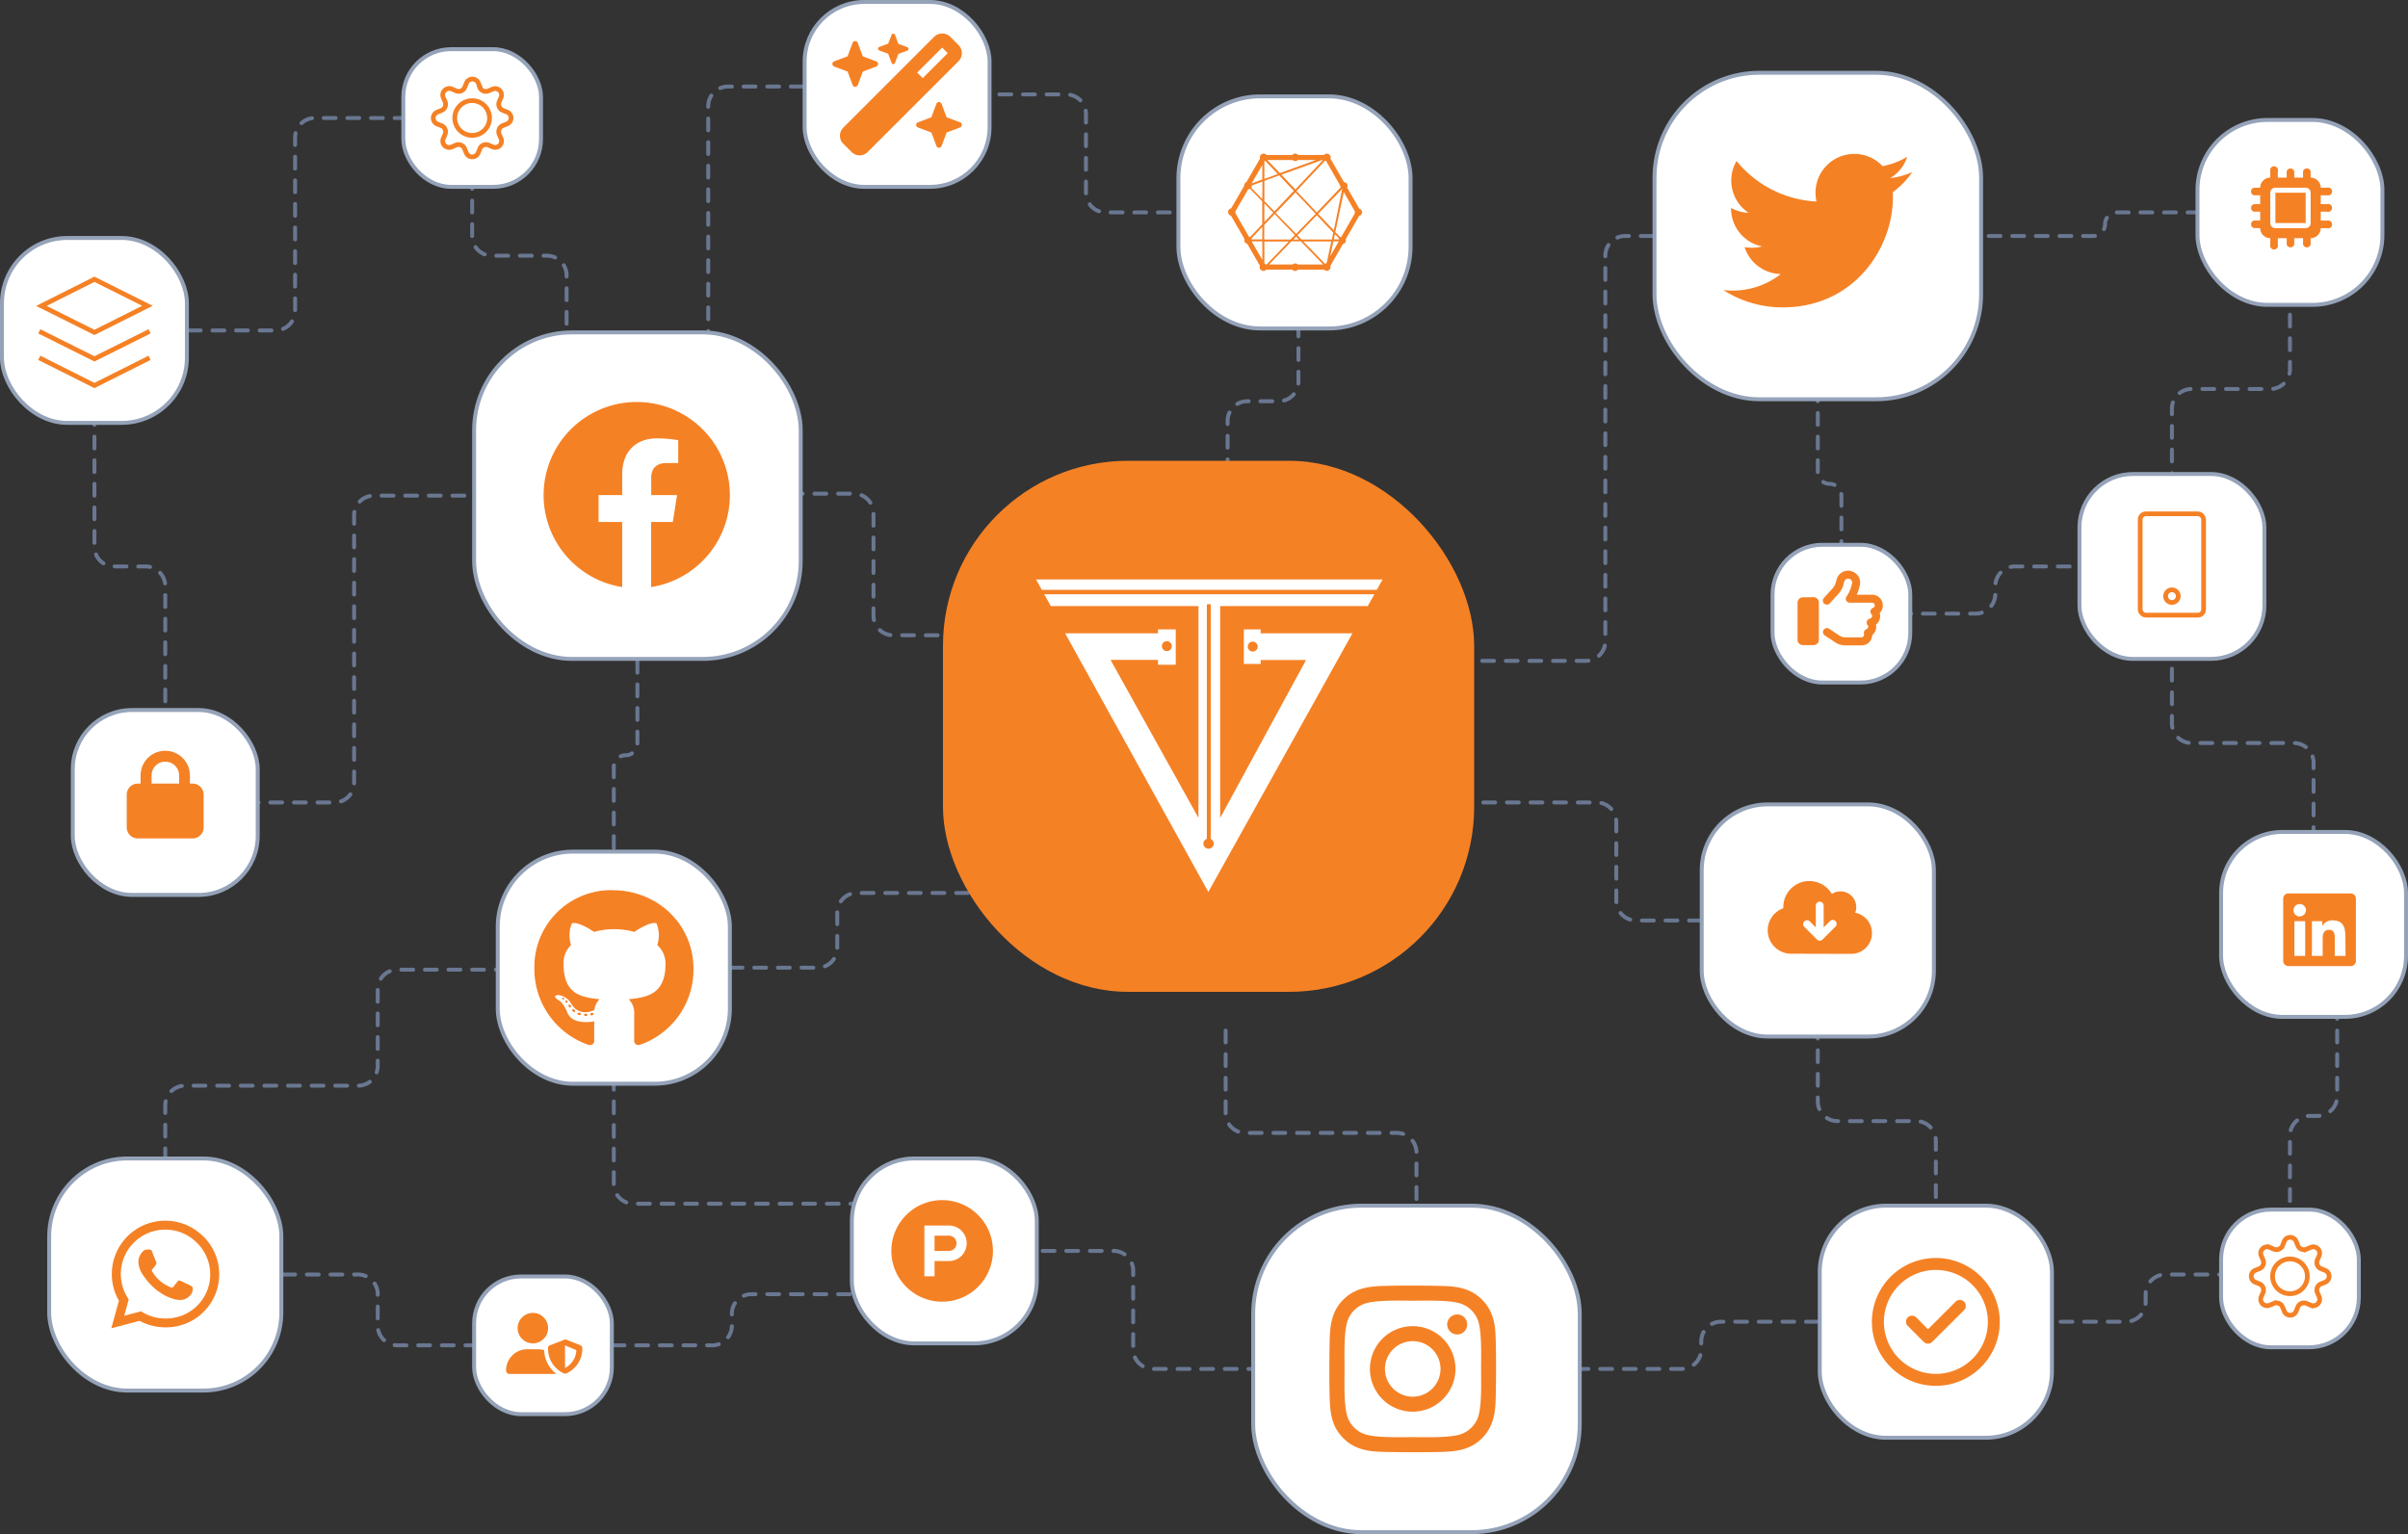<svg id="Layer_1" data-name="Layer 1" xmlns="http://www.w3.org/2000/svg" viewBox="0 0 612 390"><rect x="0" y="0" width="612" height="390" fill="#333333" stroke="none"/><defs><style>.cls-1,.cls-5,.cls-6,.cls-7{fill:none;}.cls-1{stroke:#697791;stroke-linecap:round;stroke-linejoin:round;stroke-dashoffset:3px;stroke-dasharray:3;}.cls-2,.cls-4{fill:#fff;}.cls-2{stroke:#95a3b9;}.cls-3{fill:#f58125;}.cls-6,.cls-7{stroke:#f58125;stroke-width:1.2px;}.cls-6{stroke-linecap:square;}</style></defs><g id="solutions-hero-final"><g id="lines"><path class="cls-1 line" stroke="#95A3B9" stroke-width="1" stroke-linecap="round" stroke-linejoin="round" d="M140,254.5H109a5,5,0,0,0-5,5V279a5,5,0,0,1-5,5H55a5,5,0,0,0-5,5v21" transform="translate(-8 -8)"/><path class="cls-1 line" stroke="#95A3B9" stroke-width="1" stroke-linecap="round" stroke-linejoin="round" d="M319.5,267v24a5,5,0,0,0,5,5H363a5,5,0,0,1,5,5v20" transform="translate(-8 -8)"/><path class="cls-1 line" stroke="#95A3B9" stroke-width="1" stroke-linecap="round" stroke-linejoin="round" d="M141,134H103a5,5,0,0,0-5,5v68a5,5,0,0,1-5,5H62" transform="translate(-8 -8)"/><path class="cls-1 line" stroke="#95A3B9" stroke-width="1" stroke-linecap="round" stroke-linejoin="round" d="M47,92H78a5,5,0,0,0,5-5V43a5,5,0,0,1,5-5h28" transform="translate(-8 -8)"/><path class="cls-1 line" stroke="#95A3B9" stroke-width="1" stroke-linecap="round" stroke-linejoin="round" d="M128,50V68a5,5,0,0,0,5,5h14a5,5,0,0,1,5,5v26" transform="translate(-8 -8)"/><path class="cls-1 line" stroke="#95A3B9" stroke-width="1" stroke-linecap="round" stroke-linejoin="round" d="M170,173v24a3,3,0,0,1-3,3h0a3,3,0,0,0-3,3v24" transform="translate(-8 -8)"/><path class="cls-1 line" stroke="#95A3B9" stroke-width="1" stroke-linecap="round" stroke-linejoin="round" d="M32,110v37a5,5,0,0,0,5,5h8a5,5,0,0,1,5,5v40.5" transform="translate(-8 -8)"/><path class="cls-1 line" stroke="#95A3B9" stroke-width="1" stroke-linecap="round" stroke-linejoin="round" d="M263,235H225.79a5,5,0,0,0-5,5v9a5,5,0,0,1-5,5H191" transform="translate(-8 -8)"/><path class="cls-1 line" stroke="#95A3B9" stroke-width="1" stroke-linecap="round" stroke-linejoin="round" d="M376,212h37.79a5,5,0,0,1,5,5v20a5,5,0,0,0,5,5H449" transform="translate(-8 -8)"/><path class="cls-1 line" stroke="#95A3B9" stroke-width="1" stroke-linecap="round" stroke-linejoin="round" d="M253,32h26a5,5,0,0,1,5,5V57a5,5,0,0,0,5,5h25.5" transform="translate(-8 -8)"/><path class="cls-1 line" stroke="#95A3B9" stroke-width="1" stroke-linecap="round" stroke-linejoin="round" d="M227,30H193a5,5,0,0,0-5,5v68.5" transform="translate(-8 -8)"/><path class="cls-1 line" stroke="#95A3B9" stroke-width="1" stroke-linecap="round" stroke-linejoin="round" d="M194,133.5h31a5,5,0,0,1,5,5v26a5,5,0,0,0,5,5h24" transform="translate(-8 -8)"/><path class="cls-1 line" stroke="#95A3B9" stroke-width="1" stroke-linecap="round" stroke-linejoin="round" d="M338,87.5V105a5,5,0,0,1-5,5h-8a5,5,0,0,0-5,5v16" transform="translate(-8 -8)"/><path class="cls-1 line" stroke="#95A3B9" stroke-width="1" stroke-linecap="round" stroke-linejoin="round" d="M485,344H445.38a5,5,0,0,0-5,5v2a5,5,0,0,1-5,5H389" transform="translate(-8 -8)"/><path class="cls-1 line" stroke="#95A3B9" stroke-width="1" stroke-linecap="round" stroke-linejoin="round" d="M584,332H558.32a5,5,0,0,0-5,5v2a5,5,0,0,1-5,5H518" transform="translate(-8 -8)"/><path class="cls-1 line" stroke="#95A3B9" stroke-width="1" stroke-linecap="round" stroke-linejoin="round" d="M602,261v25.68a5,5,0,0,1-5,5h-2a5,5,0,0,0-5,5V327" transform="translate(-8 -8)"/><path class="cls-1 line" stroke="#95A3B9" stroke-width="1" stroke-linecap="round" stroke-linejoin="round" d="M264,326h27a5,5,0,0,1,5,5v20a5,5,0,0,0,5,5h34" transform="translate(-8 -8)"/><path class="cls-1 line" stroke="#95A3B9" stroke-width="1" stroke-linecap="round" stroke-linejoin="round" d="M227,337H199a5,5,0,0,0-5,5v3a5,5,0,0,1-5,5H156" transform="translate(-8 -8)"/><path class="cls-1 line" stroke="#95A3B9" stroke-width="1" stroke-linecap="round" stroke-linejoin="round" d="M71,332H99a5,5,0,0,1,5,5v8a5,5,0,0,0,5,5h33" transform="translate(-8 -8)"/><path class="cls-1 line" stroke="#95A3B9" stroke-width="1" stroke-linecap="round" stroke-linejoin="round" d="M164,279v30a5,5,0,0,0,5,5h60.5" transform="translate(-8 -8)"/><path class="cls-1 line" stroke="#95A3B9" stroke-width="1" stroke-linecap="round" stroke-linejoin="round" d="M470,260v28a5,5,0,0,0,5,5h20a5,5,0,0,1,5,5v33" transform="translate(-8 -8)"/><path class="cls-1 line" stroke="#95A3B9" stroke-width="1" stroke-linecap="round" stroke-linejoin="round" d="M543,152H520.11a5,5,0,0,0-5,5v2a5,5,0,0,1-5,5H483" transform="translate(-8 -8)"/><path class="cls-1 line" stroke="#95A3B9" stroke-width="1" stroke-linecap="round" stroke-linejoin="round" d="M590,79v22.89a5,5,0,0,1-5,5H565a5,5,0,0,0-5,5V139" transform="translate(-8 -8)"/><path class="cls-1 line" stroke="#95A3B9" stroke-width="1" stroke-linecap="round" stroke-linejoin="round" d="M560,169v22.89a5,5,0,0,0,5,5h26a5,5,0,0,1,5,5V229" transform="translate(-8 -8)"/><path class="cls-1 line" stroke="#95A3B9" stroke-width="1" stroke-linecap="round" stroke-linejoin="round" d="M470,98v30a3,3,0,0,0,3,3h0a3,3,0,0,1,3,3v18" transform="translate(-8 -8)"/><path class="cls-1 line" stroke="#95A3B9" stroke-width="1" stroke-linecap="round" stroke-linejoin="round" d="M576,62H546a3,3,0,0,0-3,3h0a3,3,0,0,1-3,3H505" transform="translate(-8 -8)"/><path class="cls-1 line" stroke="#95A3B9" stroke-width="1" stroke-linecap="round" stroke-linejoin="round" d="M449,68H421a5,5,0,0,0-5,5v98a5,5,0,0,1-5,5H378" transform="translate(-8 -8)"/></g><g id="boxes"><g id="Group_302" data-name="Group 302"><rect id="Rectangle_400_2" data-name="Rectangle 400_2" class="cls-2" x="120.5" y="84.5" width="83" height="83" rx="24.87"/></g><g id="Group_308" data-name="Group 308"><rect id="Rectangle_400_3" data-name="Rectangle 400_3" class="cls-2" x="420.5" y="18.5" width="83" height="83" rx="26.67"/></g><g id="Group_301" data-name="Group 301"><rect id="Rectangle_400_4" data-name="Rectangle 400_4" class="cls-2" x="126.5" y="216.5" width="59" height="59" rx="19.11"/></g><g id="Group_309" data-name="Group 309"><rect id="Rectangle_400_5" data-name="Rectangle 400_5" class="cls-2" x="12.5" y="294.5" width="59" height="59" rx="19.83"/></g><g id="Group_316" data-name="Group 316"><rect id="Rectangle_400_6" data-name="Rectangle 400_6" class="cls-2" x="204.5" y="0.5" width="47" height="47" rx="15.15"/></g><g id="Group_310" data-name="Group 310"><rect id="Rectangle_400_7" data-name="Rectangle 400_7" class="cls-2" x="299.5" y="24.5" width="59" height="59" rx="20.77"/></g><g id="Group_304" data-name="Group 304"><rect id="Rectangle_400_8" data-name="Rectangle 400_8" class="cls-2" x="318.5" y="306.5" width="83" height="83" rx="27.51"/></g><g id="Group_303" data-name="Group 303"><rect id="Rectangle_400_9" data-name="Rectangle 400_9" class="cls-2" x="462.5" y="306.5" width="59" height="59" rx="16.83"/></g><g id="Group_313" data-name="Group 313"><rect id="Rectangle_400_10" data-name="Rectangle 400_10" class="cls-2" x="528.5" y="120.5" width="47" height="47" rx="13.59"/></g><g id="Group_317" data-name="Group 317"><rect id="Rectangle_400_11" data-name="Rectangle 400_11" class="cls-2" x="18.5" y="180.5" width="47" height="47" rx="15.03"/></g><g id="Group_325" data-name="Group 325"><rect id="Rectangle_400_12" data-name="Rectangle 400_12" class="cls-2" x="0.5" y="60.5" width="47" height="47" rx="16.59"/></g><g id="Group_314" data-name="Group 314"><rect id="Rectangle_400_13" data-name="Rectangle 400_13" class="cls-2" x="216.5" y="294.5" width="47" height="47" rx="15.87"/></g><g id="Group_307" data-name="Group 307"><rect id="Rectangle_400_14" data-name="Rectangle 400_14" class="cls-2" x="564.5" y="211.5" width="47" height="47" rx="15.53"/></g><g id="Group_315" data-name="Group 315"><rect id="Rectangle_400_15" data-name="Rectangle 400_15" class="cls-2" x="432.5" y="204.5" width="59" height="59" rx="16.71"/></g><g id="Group_324" data-name="Group 324"><rect id="Rectangle_400_16" data-name="Rectangle 400_16" class="cls-2" x="120.5" y="324.5" width="35" height="35" rx="11.91"/></g><g id="Group_323" data-name="Group 323"><rect id="Rectangle_400_17" data-name="Rectangle 400_17" class="cls-2" x="102.5" y="12.5" width="35" height="35" rx="12.15"/></g><g id="Group_329" data-name="Group 329"><rect id="Rectangle_400_18" data-name="Rectangle 400_18" class="cls-2" x="564.5" y="307.5" width="35" height="35" rx="12.65"/></g><g id="Group_330" data-name="Group 330"><rect id="Rectangle_400_19" data-name="Rectangle 400_19" class="cls-2" x="450.5" y="138.5" width="35" height="35" rx="12.63"/></g><g id="Group_328" data-name="Group 328"><rect id="Rectangle_400_20" data-name="Rectangle 400_20" class="cls-2" x="558.5" y="30.5" width="47" height="47" rx="17.79"/></g></g></g><rect class="cls-3" x="239.66" y="117.14" width="135" height="135" rx="47.02"/><polygon class="cls-4" points="263.31 147.31 264.77 149.94 349.92 149.94 351.39 147.31 263.31 147.31"/><path class="cls-4" d="M275.07,162.08h37.52v53.83l-22.34-40.15H302.3V177h4.52v-9H302.3v1H278.71l36.39,65.75L351.73,169H328.4v-1h-4.27v8.78h4.27v-1h11.54l-21.83,40.15V162.08h37.51l1.68-3H273.4ZM304.56,171a1.26,1.26,0,1,1-1.26,1.26A1.26,1.26,0,0,1,304.56,171Zm21.83,2.64a1.26,1.26,0,1,1,1.26-1.26A1.26,1.26,0,0,1,326.39,173.63Zm-11.67,47.63V161.69a1.21,1.21,0,0,1,1,0V221.3a1.27,1.27,0,0,1,.76,1.14,1.32,1.32,0,0,1-2.64,0A1.25,1.25,0,0,1,314.72,221.26Z" transform="translate(-8 -8)"/><circle class="cls-5" cx="296.56" cy="164.25" r="1.26"/><circle class="cls-5" cx="318.39" cy="164.37" r="1.26"/><path class="cls-5" d="M315.16,223.7a1.29,1.29,0,0,0,1.32-1.26,1.27,1.27,0,0,0-.76-1.14V161.69a1.21,1.21,0,0,0-1,0v59.57a1.25,1.25,0,0,0-.88,1.18A1.29,1.29,0,0,0,315.16,223.7Z" transform="translate(-8 -8)"/><path class="cls-3" d="M500,330.84a13.21,13.21,0,1,1-13.2,13.21A13.2,13.2,0,0,1,500,330.84Zm0,29.46a16.25,16.25,0,1,0-16.25-16.25A16.26,16.26,0,0,0,500,360.3Zm7.17-19.24a1.52,1.52,0,1,0-2.15-2.15l-7,7-3-3a1.52,1.52,0,1,0-2.15,2.16l4.06,4.06a1.51,1.51,0,0,0,2.15,0Z" transform="translate(-8 -8)"/><path class="cls-3" d="M463.24,250.45a5.95,5.95,0,0,1-2-11.56c0-.11,0-.22,0-.33a6.61,6.61,0,0,1,12.33-3.29,3.89,3.89,0,0,1,2.2-.67,4,4,0,0,1,4,4,4,4,0,0,1-.26,1.43,5.28,5.28,0,0,1-1.06,10.46Zm3.26-6.9,3.3,3.3a1,1,0,0,0,1.4,0l3.3-3.3a1,1,0,0,0,0-1.4,1,1,0,0,0-1.4,0l-1.61,1.61v-5.53a1,1,0,0,0-2,0v5.53l-1.61-1.61a1,1,0,0,0-1.4,1.4Z" transform="translate(-8 -8)"/><path class="cls-3" d="M143.42,349.5a3.87,3.87,0,1,0-3.86-3.87A3.87,3.87,0,0,0,143.42,349.5ZM142,351a5.38,5.38,0,0,0-5.38,5.39.89.89,0,0,0,.89.89h11.9a8,8,0,0,1-3.11-6.05,5.19,5.19,0,0,0-1.53-.22Zm9.33-2.37L147.75,350a.74.74,0,0,0-.46.68,6.83,6.83,0,0,0,4.07,6.47.77.77,0,0,0,.56,0,6.83,6.83,0,0,0,4.07-6.47.74.74,0,0,0-.46-.68l-3.62-1.45a.72.72,0,0,0-.54,0Zm3.15,2.61a5.3,5.3,0,0,1-2.88,4.52V350Z" transform="translate(-8 -8)"/><path class="cls-3" d="M586.92,51.55a1,1,0,1,0-1.92,0v1.61a2.57,2.57,0,0,0-2.57,2.56h-1.6a1,1,0,0,0,0,1.92h1.6v2.25h-1.6a1,1,0,0,0,0,1.92h1.6v2.25h-1.6a1,1,0,0,0,0,1.92h1.6A2.58,2.58,0,0,0,585,68.55v1.6a1,1,0,1,0,1.92,0v-1.6h2.25v1.6a1,1,0,0,0,1.92,0v-1.6h2.24v1.6a1,1,0,0,0,1.93,0v-1.6A2.57,2.57,0,0,0,597.82,66h1.61a1,1,0,1,0,0-1.92h-1.61V61.81h1.61a1,1,0,1,0,0-1.92h-1.61V57.64h1.61a1,1,0,1,0,0-1.92h-1.61a2.56,2.56,0,0,0-2.56-2.56V51.55a1,1,0,0,0-1.93,0v1.61h-2.24V51.55a1,1,0,0,0-1.92,0v1.61h-2.25Zm-.64,4.17H594A1.28,1.28,0,0,1,595.26,57v7.7A1.28,1.28,0,0,1,594,66h-7.7A1.28,1.28,0,0,1,585,64.7V57A1.28,1.28,0,0,1,586.28,55.72ZM594,57h-7.7v7.7H594Z" transform="translate(-8 -8)"/><path class="cls-3" d="M46.52,205.13v2.08h7v-2.08a3.48,3.48,0,1,0-7,0Zm-2.79,2.08v-2.08a6.27,6.27,0,0,1,12.54,0v2.08H57A2.79,2.79,0,0,1,59.75,210v8.36A2.79,2.79,0,0,1,57,221.14H43a2.79,2.79,0,0,1-2.79-2.78V210A2.79,2.79,0,0,1,43,207.21Z" transform="translate(-8 -8)"/><path class="cls-3" d="M251.11,324.06a1.94,1.94,0,0,1-1.94,1.94h-3.65v-3.87h3.65A1.94,1.94,0,0,1,251.11,324.06Zm9.25,1.94a12.91,12.91,0,1,1-12.91-12.91A12.91,12.91,0,0,1,260.36,326Zm-6.67-1.94a4.51,4.51,0,0,0-4.52-4.51h-6.24v12.9h2.59v-3.87h3.65a4.52,4.52,0,0,0,4.52-4.52Z" transform="translate(-8 -8)"/><path class="cls-3" d="M59.6,322.28a13.59,13.59,0,0,0-21.38,16.39l-1.93,7,7.2-1.89a13.62,13.62,0,0,0,6.5,1.65h0a13.49,13.49,0,0,0,9.61-23.19ZM50,343.18a11.24,11.24,0,0,1-5.75-1.57l-.41-.25-4.27,1.12,1.14-4.16-.27-.43A11.29,11.29,0,0,1,50,320.59a11.17,11.17,0,0,1,8,3.31,11.21,11.21,0,0,1-8,19.28Zm6.2-8.46c-.34-.17-2-1-2.32-1.1s-.54-.17-.77.17-.87,1.1-1.07,1.34-.4.25-.74.08a9.23,9.23,0,0,1-4.62-4c-.35-.6.35-.55,1-1.85a.64.64,0,0,0,0-.59c-.09-.18-.77-1.85-1-2.53s-.56-.56-.76-.58h-.65a1.28,1.28,0,0,0-.91.42,3.86,3.86,0,0,0-1.19,2.84,6.61,6.61,0,0,0,1.39,3.51,15.15,15.15,0,0,0,5.8,5.13c2.15.93,3,1,4.07.85a3.46,3.46,0,0,0,2.29-1.62,2.72,2.72,0,0,0,.2-1.61C56.75,335,56.52,334.89,56.19,334.72Z" transform="translate(-8 -8)"/><path class="cls-3" d="M353.48,61.07l-3.11-5.39a1.11,1.11,0,0,0,.11-.45.94.94,0,0,0-.91-.93l-3.45-6a.82.82,0,0,0,.07-.3.95.95,0,0,0-1.68-.6h-6.62a.92.92,0,0,0-.72-.35.88.88,0,0,0-.71.35h-6.59a.95.95,0,0,0-1.68.6.94.94,0,0,0,.06.3l-3.47,6a.94.94,0,0,0-.57.85s0,.07,0,.1l-3.31,5.72a.94.94,0,0,0-.78.93,1,1,0,0,0,.74.94l3.43,5.92a.94.94,0,0,0-.05.3.92.92,0,0,0,.75.91l3.21,5.58a1.14,1.14,0,0,0-.06.33,1,1,0,0,0,.94,1,.94.94,0,0,0,.72-.34h6.64a.93.93,0,0,0,.71.34,1,1,0,0,0,.72-.34h6.65a.92.92,0,0,0,.68.3.94.94,0,0,0,.95-.94.59.59,0,0,0-.05-.27l3.21-5.61a.91.91,0,0,0,.75-.91.79.79,0,0,0-.05-.3l3.41-5.92a1,1,0,0,0,.77-.94A.93.93,0,0,0,353.48,61.07Zm-24.66,13-2.71-4.71h2.71Zm0-5.21h-2.71a1.19,1.19,0,0,0-.08-.2l2.79-3Zm0-3.88-3.13,3.31a1.86,1.86,0,0,0-.25-.1l-3.46-6a.53.53,0,0,0,0-.25.68.68,0,0,0,0-.21l3.23-5.59a1.11,1.11,0,0,0,.48-.17l3.11,3.23V65Zm0-6.35L326,55.71a.93.93,0,0,0,.13-.48s0,0,0-.07l2.73-1Zm0-5-2.71,1,2.71-4.69Zm20.28,2.43,0,.08L347,66.54l-4-4.17,6.08-6.31ZM337.41,68.16l.71.73h-1.41Zm0-.7-5.18-5.31,5-5.24,5.15,5.44Zm.33.36,4.93-5.1,4.19,4.42-.37,1.75h-7.7Zm7.06-19a1,1,0,0,0,.21.08l3.6,6.26v0a.93.93,0,0,0,.13.48L342.66,62l-5.15-5.44Zm-.57-.14-7,7.47-3.55-3.74,10.33-3.73Zm-7.67,0a.87.87,0,0,0,.63.27.85.85,0,0,0,.63-.27h4.66l-9.21,3.33-3.16-3.33Zm-7.22.35.07-.13.16,0,3.18,3.34-3.41,1.24Zm0,4.93,3.78-1.37,3.71,3.93-4.94,5.22-2.55-2.61Zm0,5.75,2.26,2.35-2.26,2.38V59.75Zm0,5.46,2.61-2.76,5.14,5.34L336,68.89h-6.69V65.21Zm.43,10.07a.88.88,0,0,0-.36-.22l-.07-.1V69.39h6.21l-5.69,5.89Zm8.07,0a.92.92,0,0,0-1.3,0h-6l5.69-5.89h2.38l5.69,5.89Zm7.45-.74L345,75l-.22.08-5.54-5.7h7.11l-1.09,5.15Zm.8-1.38.8-3.77h1.37Zm2.17-4.27H347l.28-1.32,1.07,1.13a.54.54,0,0,0-.08.19Zm4.11-6.67-3.45,6-.25.12L347.37,67l2.15-10.18,2.84,4.93a1.72,1.72,0,0,0-.05.26A1,1,0,0,0,352.35,62.22Z" transform="translate(-8 -8)"/><path class="cls-3" d="M478.55,153.2a3,3,0,0,0-3.76,2.09l-.24.85a3.75,3.75,0,0,1-.83,1.48L471.55,160a1,1,0,0,0,.07,1.44,1,1,0,0,0,1.43-.07l2.17-2.39a5.65,5.65,0,0,0,1.28-2.29l.24-.84a1,1,0,0,1,1.26-.7,1,1,0,0,1,.69,1.26l-.24.84a7.71,7.71,0,0,1-1.12,2.35,1,1,0,0,0,.83,1.61h5.65a.68.68,0,0,1,.24,1.31,1,1,0,0,0-.41,1.62.66.66,0,0,1,.17.45.69.69,0,0,1-.55.67,1,1,0,0,0-.76.64,1,1,0,0,0,.15,1,.69.69,0,0,1,.15.42.67.67,0,0,1-.44.63,1,1,0,0,0-.61,1.22.57.57,0,0,1,0,.18.68.68,0,0,1-.68.68H477a2.77,2.77,0,0,1-1.5-.45l-2.61-1.74a1,1,0,0,0-1.13,1.69l2.62,1.74a4.72,4.72,0,0,0,2.62.8h4.13a2.72,2.72,0,0,0,2.71-2.63,2.68,2.68,0,0,0,1-2.11,2.44,2.44,0,0,0-.06-.55,2.72,2.72,0,0,0,1.07-2.16,2.56,2.56,0,0,0-.12-.79,2.72,2.72,0,0,0-1.91-4.64H479.9a9.22,9.22,0,0,0,.5-1.36l.24-.85a3,3,0,0,0-2.09-3.76Zm-12.35,6.65a1.35,1.35,0,0,0-1.35,1.36v9.48A1.34,1.34,0,0,0,466.2,172h2.71a1.35,1.35,0,0,0,1.36-1.35v-9.48a1.36,1.36,0,0,0-1.36-1.36Z" transform="translate(-8 -8)"/><path class="cls-3" d="M489.09,56.86c0,.42,0,.85,0,1.28,0,13-9.91,28-28,28A27.78,27.78,0,0,1,446,81.74a18.52,18.52,0,0,0,2.37.13,19.78,19.78,0,0,0,12.24-4.21,9.87,9.87,0,0,1-9.22-6.83,12.62,12.62,0,0,0,1.86.15,10.19,10.19,0,0,0,2.6-.34,9.84,9.84,0,0,1-7.9-9.67v-.12a9.9,9.9,0,0,0,4.45,1.25,9.86,9.86,0,0,1-3.05-13.17,28,28,0,0,0,20.31,10.3,11.23,11.23,0,0,1-.24-2.25,9.86,9.86,0,0,1,17.05-6.74,19.38,19.38,0,0,0,6.25-2.38,9.78,9.78,0,0,1-4.33,5.43A20,20,0,0,0,494,51.76a21.17,21.17,0,0,1-4.94,5.1Z" transform="translate(-8 -8)"/><path class="cls-3" d="M233.74,19.09l-2.28.85a.47.47,0,0,0,0,.88l2.28.85L234.6,24a.45.45,0,0,0,.43.3.47.47,0,0,0,.44-.3l.85-2.28,2.28-.85a.47.47,0,0,0,0-.88l-2.28-.85-.85-2.28a.47.47,0,0,0-.44-.3.45.45,0,0,0-.43.3ZM222.33,40.44a2.9,2.9,0,0,0,0,4.11l2.09,2.09a2.9,2.9,0,0,0,4.11,0l23.08-23.08a2.92,2.92,0,0,0,0-4.11l-2.09-2.09a2.92,2.92,0,0,0-4.11,0Zm26.54-18.93-6.36,6.35-1.41-1.41,6.36-6.35ZM220,23.6a.69.69,0,0,0-.45.65.71.71,0,0,0,.45.66l3.42,1.28,1.28,3.42a.73.73,0,0,0,.66.46.7.7,0,0,0,.65-.46l1.28-3.42,3.42-1.28a.7.7,0,0,0,.46-.66.69.69,0,0,0-.46-.65l-3.42-1.28L226,18.9a.69.69,0,0,0-.65-.46.71.71,0,0,0-.66.46l-1.28,3.42ZM241.3,39.1a.69.69,0,0,0,0,1.3l3.42,1.29L246,45.11a.69.69,0,0,0,.65.45.72.72,0,0,0,.66-.45l1.28-3.42L252,40.4a.69.69,0,0,0,0-1.3l-3.42-1.29-1.28-3.42a.72.72,0,0,0-.66-.45.69.69,0,0,0-.65.45l-1.28,3.42Z" transform="translate(-8 -8)"/><path class="cls-3" d="M157.31,266c0,.16-.18.29-.42.29s-.45-.1-.45-.29.18-.29.42-.29S157.31,265.83,157.31,266Zm-2.53-.37c-.05.17.11.35.35.4a.39.39,0,0,0,.51-.16c.05-.16-.11-.35-.35-.43a.44.44,0,0,0-.51.19Zm3.6-.14c-.23.06-.4.22-.37.4s.23.27.48.21.4-.21.37-.37S158.62,265.49,158.38,265.51Zm5.36-31.2a19.52,19.52,0,0,0-19.93,19.87,20.41,20.41,0,0,0,13.8,19.48c1,.18,1.41-.46,1.41-1s0-3.29,0-5c0,0-5.7,1.22-6.9-2.42,0,0-.92-2.37-2.26-3,0,0-1.86-1.27.13-1.25a4.28,4.28,0,0,1,3.14,2.1c1.79,3.14,4.78,2.24,5.94,1.7a4.58,4.58,0,0,1,1.3-2.74c-4.55-.51-9.14-1.17-9.14-9a6.16,6.16,0,0,1,1.92-4.79,7.74,7.74,0,0,1,.21-5.53c1.7-.53,5.62,2.19,5.62,2.19a19.3,19.3,0,0,1,10.23,0s3.92-2.73,5.62-2.19a7.73,7.73,0,0,1,.21,5.53,6.33,6.33,0,0,1,2.1,4.79c0,7.86-4.8,8.49-9.35,9a4.8,4.8,0,0,1,1.39,3.78c0,2.74,0,6.14,0,6.81,0,.52.38,1.17,1.41,1a20.22,20.22,0,0,0,13.66-19.46C184.19,242.88,175,234.31,163.74,234.31Zm-12,28.09c-.11.08-.08.26.06.42s.31.19.42.08.08-.27-.06-.42S151.83,262.29,151.72,262.4Zm-.88-.66c-.06.1,0,.23.19.31a.25.25,0,0,0,.35-.05c.06-.11,0-.24-.19-.32S150.9,261.65,150.84,261.74Zm2.64,2.89c-.13.11-.08.35.11.51s.42.21.52.08.06-.35-.1-.5S153.59,264.5,153.48,264.63Zm-.93-1.19c-.13.08-.13.29,0,.48s.35.27.46.19a.38.38,0,0,0,0-.51c-.12-.19-.33-.27-.46-.16Z" transform="translate(-8 -8)"/><path class="cls-3" d="M367.05,345.13A10.87,10.87,0,1,0,377.91,356,10.86,10.86,0,0,0,367.05,345.13Zm0,17.93a7.06,7.06,0,1,1,7.06-7.06,7.07,7.07,0,0,1-7.06,7.06Zm13.84-18.37a2.54,2.54,0,1,1-2.53-2.53A2.52,2.52,0,0,1,380.89,344.69Zm7.2,2.57c-.16-3.39-.94-6.4-3.43-8.88s-5.48-3.25-8.88-3.42-14-.2-17.48,0-6.39.94-8.88,3.41-3.25,5.49-3.42,8.88-.2,14,0,17.49.93,6.4,3.42,8.88,5.48,3.25,8.88,3.42,14,.2,17.48,0,6.41-.94,8.88-3.42,3.26-5.49,3.43-8.88.2-14,0-17.48Zm-4.52,21.23a7.16,7.16,0,0,1-4,4c-2.79,1.11-9.41.85-12.49.85s-9.72.25-12.5-.85a7.12,7.12,0,0,1-4-4c-1.11-2.79-.86-9.41-.86-12.49s-.24-9.71.86-12.49a7.12,7.12,0,0,1,4-4c2.79-1.11,9.41-.85,12.5-.85s9.71-.25,12.49.85a7.16,7.16,0,0,1,4,4c1.1,2.79.85,9.41.85,12.49S384.67,365.71,383.57,368.49Z" transform="translate(-8 -8)"/><path class="cls-3" d="M193.5,133.86a23.67,23.67,0,1,0-27.37,23.38V140.7h-6v-6.84h6v-5.22c0-5.93,3.53-9.21,8.94-9.21a35.85,35.85,0,0,1,5.3.47v5.82h-3c-2.94,0-3.86,1.82-3.86,3.69v4.45h6.56L179,140.7h-5.51v16.54A23.68,23.68,0,0,0,193.5,133.86Z" transform="translate(-8 -8)"/><g id="icon_layers" data-name="icon/layers"><path id="Vector_6" data-name="Vector 6" class="cls-6" d="M32,79l13.48,6.74L32,92.5,18.52,85.77Z" transform="translate(-8 -8)"/><path id="Vector_7" data-name="Vector 7" class="cls-6" d="M45.48,92.5,32,99.23,18.52,92.5" transform="translate(-8 -8)"/><path id="Vector_8" data-name="Vector 8" class="cls-6" d="M45.48,99.23,32,106,18.52,99.23" transform="translate(-8 -8)"/></g><g id="A-C_cog" data-name="A-C / cog"><circle id="Ellipse_2" data-name="Ellipse 2" class="cls-7" cx="120" cy="30" r="4.42"/><path id="Vector_14" data-name="Vector 14" class="cls-7" d="M130,30.17l-.44-1.08a1.63,1.63,0,0,0-3,0l-.44,1.08a1.66,1.66,0,0,1-2.21.92l-1.07-.46A1.65,1.65,0,0,0,121,31a1.61,1.61,0,0,0-.34,1.79l.46,1.07a1.7,1.7,0,0,1-.92,2.22l-1.08.43a1.62,1.62,0,0,0,0,3l1.08.44a1.62,1.62,0,0,1,.92.91,1.68,1.68,0,0,1,0,1.3l-.46,1.07A1.61,1.61,0,0,0,121,45a1.63,1.63,0,0,0,1.8.35l1.07-.46a1.66,1.66,0,0,1,2.21.92l.44,1.08a1.63,1.63,0,0,0,3,0l.44-1.08a1.66,1.66,0,0,1,2.21-.92l1.07.46A1.63,1.63,0,0,0,135,45a1.61,1.61,0,0,0,.34-1.79l-.46-1.07a1.68,1.68,0,0,1,0-1.3,1.62,1.62,0,0,1,.92-.91l1.08-.44a1.62,1.62,0,0,0,0-3l-1.08-.43a1.7,1.7,0,0,1-.92-2.22l.46-1.07A1.61,1.61,0,0,0,135,31a1.65,1.65,0,0,0-1.8-.35l-1.07.46a1.66,1.66,0,0,1-2.21-.92Z" transform="translate(-8 -8)"/></g><g id="icon_mobile-device" data-name="icon/mobile-device"><g id="H-N_mobile-device" data-name="H-N / mobile-device"><rect id="Rectangle_57" data-name="Rectangle 57" class="cls-7" x="543.94" y="130.62" width="16.11" height="25.76" rx="1.44"/><circle id="Ellipse_11" data-name="Ellipse 11" class="cls-7" cx="552" cy="151.55" r="1.61"/></g></g><g id="A-C_cog-2" data-name="A-C / cog"><circle id="Ellipse_2-2" data-name="Ellipse 2" class="cls-7" cx="582" cy="324.46" r="4.42"/><path id="Vector_14-2" data-name="Vector 14" class="cls-7" d="M592,324.63l-.44-1.08a1.62,1.62,0,0,0-3,0l-.44,1.08a1.62,1.62,0,0,1-.91.92,1.63,1.63,0,0,1-1.3,0l-1.07-.45a1.63,1.63,0,0,0-2.14,2.14l.46,1.06a1.7,1.7,0,0,1,0,1.31,1.68,1.68,0,0,1-.92.91l-1.08.43a1.63,1.63,0,0,0,0,3l1.08.43a1.68,1.68,0,0,1,.92.91,1.7,1.7,0,0,1,0,1.31l-.46,1.06a1.63,1.63,0,0,0,2.14,2.14l1.07-.45a1.67,1.67,0,0,1,1.3,0,1.62,1.62,0,0,1,.91.92l.44,1.08a1.62,1.62,0,0,0,3,0l.44-1.08a1.62,1.62,0,0,1,.91-.92,1.67,1.67,0,0,1,1.3,0l1.07.45a1.63,1.63,0,0,0,2.14-2.14l-.46-1.06a1.7,1.7,0,0,1,0-1.31,1.68,1.68,0,0,1,.92-.91l1.08-.43a1.63,1.63,0,0,0,0-3l-1.08-.43a1.68,1.68,0,0,1-.92-.91,1.7,1.7,0,0,1,0-1.31l.46-1.06a1.63,1.63,0,0,0-2.14-2.14l-1.07.45a1.63,1.63,0,0,1-1.3,0A1.62,1.62,0,0,1,592,324.63Z" transform="translate(-8 -8)"/></g><path class="cls-3" d="M605.44,235.12H589.6a1.33,1.33,0,0,0-1.32,1.34v15.81a1.32,1.32,0,0,0,1.32,1.33h15.84a1.32,1.32,0,0,0,1.32-1.33V236.46A1.33,1.33,0,0,0,605.44,235.12ZM593.86,251h-2.73v-8.82h2.74V251Zm-1.36-10a1.59,1.59,0,1,1,1.58-1.59A1.59,1.59,0,0,1,592.5,240.94Zm11.63,10h-2.74v-4.29c0-1,0-2.34-1.42-2.34s-1.65,1.12-1.65,2.27V251h-2.74v-8.82h2.63v1.21h0a2.89,2.89,0,0,1,2.59-1.42c2.78,0,3.29,1.82,3.29,4.2Z" transform="translate(-8 -8)"/>
<defs>
  <style>
    .line {
      stroke: #697791;
    stroke-dasharray: 3;
    stroke-dashoffset: 3;
    -webkit-animation: dash 4s linear infinite;
    animation: dash 4s linear infinite;
    }

    @keyframes dash {
      to {
        stroke-dashoffset: -50;
      }
    }
  </style>
</defs>
</svg>